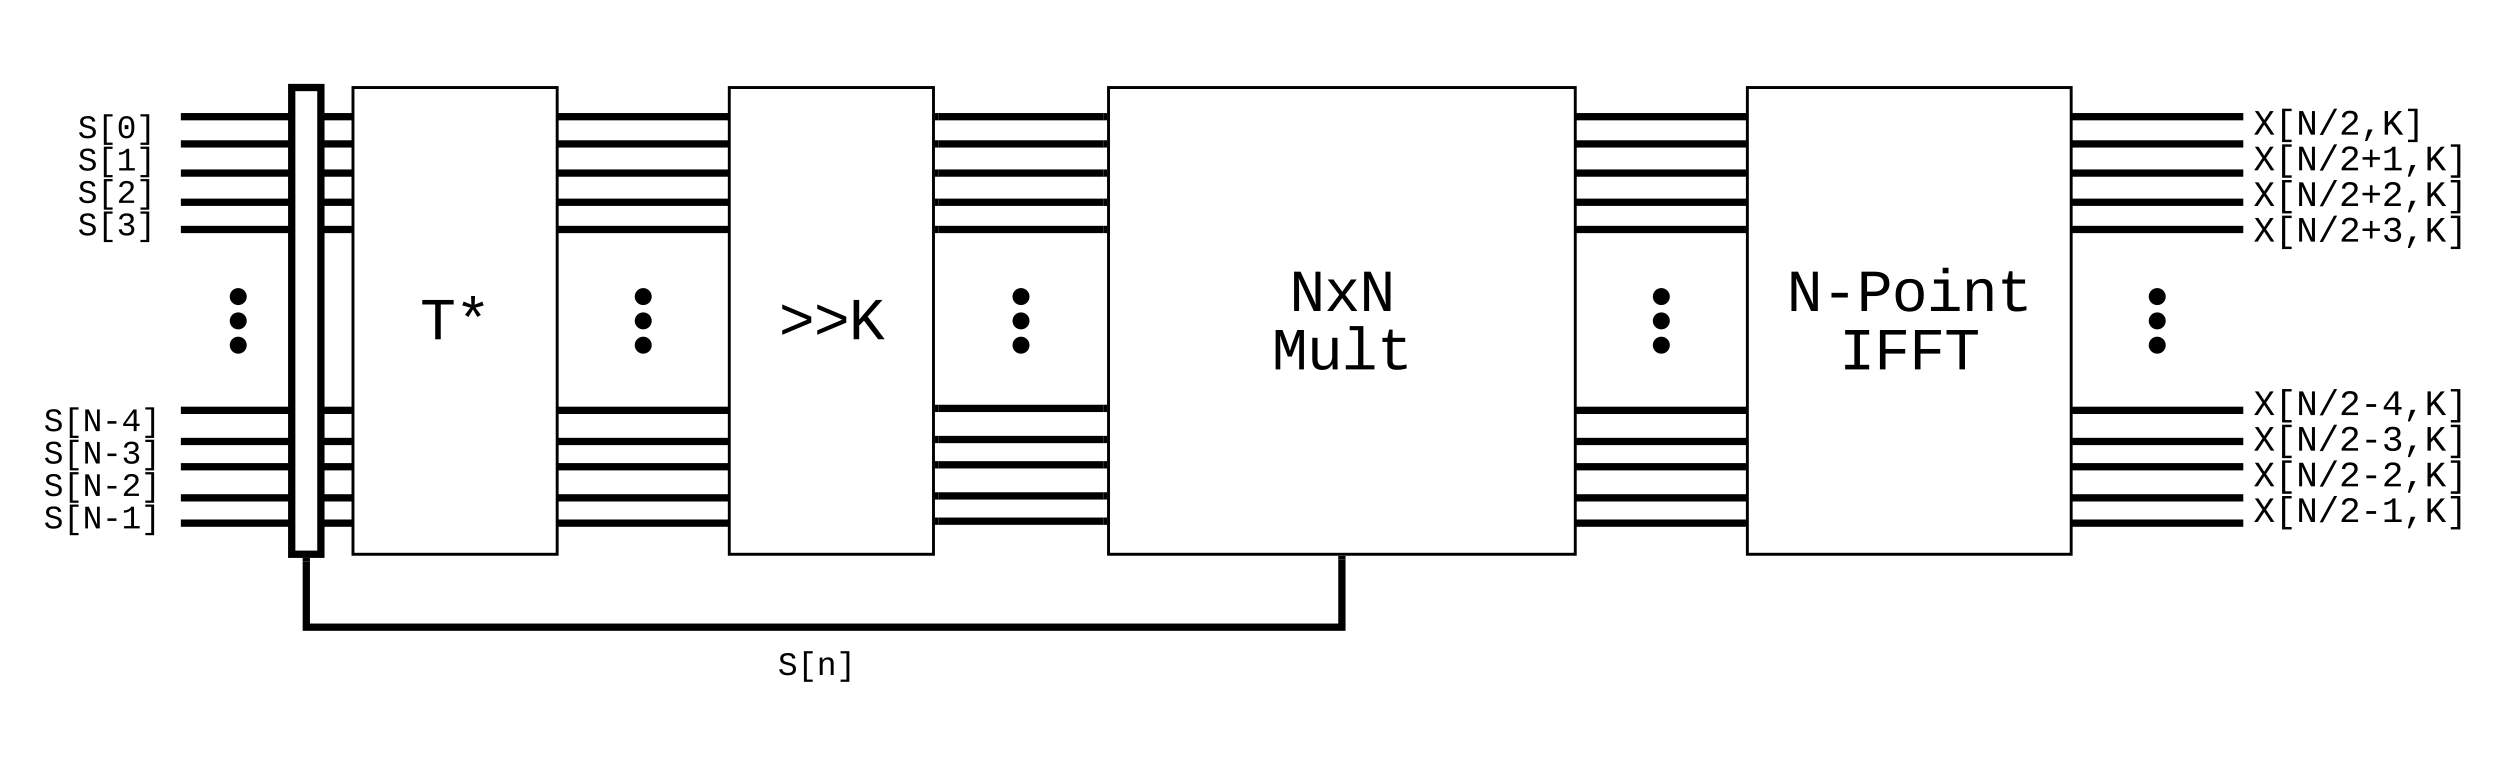 <svg xmlns="http://www.w3.org/2000/svg" xmlns:xlink="http://www.w3.org/1999/xlink" xmlns:lucid="lucid" width="1714" height="528.44"><g transform="translate(300 -240)" lucid:page-tab-id="0_0"><path d="M460 300h320v320H460z" stroke="#000" stroke-width="2" fill="#fff"/><use xlink:href="#a" transform="matrix(1,0,0,1,465,305) translate(118.994 148.242)"/><use xlink:href="#b" transform="matrix(1,0,0,1,465,305) translate(106.992 188.242)"/><path d="M200 300h140v320H200z" stroke="#000" stroke-width="2" fill="#fff"/><use xlink:href="#c" transform="matrix(1,0,0,1,205,305) translate(28.994 167.617)"/><path d="M343.5 320h113" stroke="#000" stroke-width="5" fill="none"/><path d="M343.56 322.5H341v-5h2.56zM459 322.5h-2.57v-5H459z"/><path d="M343.5 597.33h113" stroke="#000" stroke-width="5" fill="none"/><path d="M343.56 599.83H341v-5h2.56zM459 599.83h-2.56v-5H459z"/><path d="M403.33 443.33c0 1.84-1.5 3.34-3.33 3.34-1.84 0-3.33-1.5-3.33-3.34 0-1.84 1.5-3.33 3.33-3.33 1.84 0 3.33 1.5 3.33 3.33zM403.33 460c0 1.84-1.5 3.33-3.33 3.33-1.84 0-3.33-1.5-3.33-3.33 0-1.84 1.5-3.33 3.33-3.33 1.84 0 3.33 1.5 3.33 3.33zM403.33 476.67c0 1.84-1.5 3.33-3.33 3.33-1.84 0-3.33-1.5-3.33-3.33 0-1.84 1.5-3.34 3.33-3.34 1.84 0 3.33 1.5 3.33 3.34z" stroke="#000" stroke-width="5"/><path d="M343.5 338.67h113" stroke="#000" stroke-width="5" fill="none"/><path d="M343.56 341.17H341v-5h2.56zM459 341.17h-2.57v-5H459z"/><path d="M343.5 358.67h113" stroke="#000" stroke-width="5" fill="none"/><path d="M343.56 361.17H341v-5h2.56zM459 361.17h-2.56v-5H459z"/><path d="M343.5 378.67h113" stroke="#000" stroke-width="5" fill="none"/><path d="M343.56 381.17H341v-5h2.56zM459 381.17h-2.57v-5H459z"/><path d="M343.5 580h113" stroke="#000" stroke-width="5" fill="none"/><path d="M343.56 582.5H341v-5h2.56zM459 582.5h-2.56v-5H459z"/><path d="M343.5 558.67h113" stroke="#000" stroke-width="5" fill="none"/><path d="M343.56 561.17H341v-5h2.56zM459 561.17h-2.56v-5H459z"/><path d="M343.5 541.33h113" stroke="#000" stroke-width="5" fill="none"/><path d="M343.56 543.83H341v-5h2.56zM459 543.83h-2.56v-5H459z"/><path d="M343.5 520h113" stroke="#000" stroke-width="5" fill="none"/><path d="M343.56 522.5H341v-5h2.56zM459 522.5h-2.56v-5H459z"/><path d="M343.5 397.33h113" stroke="#000" stroke-width="5" fill="none"/><path d="M343.56 399.83H341v-5h2.56zM459 399.83h-2.56v-5H459z"/><path d="M-260 280h80v180h-80z" stroke="#000" stroke-opacity="0" stroke-width="5" fill="#fff" fill-opacity="0"/><use xlink:href="#d" transform="matrix(1,0,0,1,-255,285) translate(8.329 49.648)"/><use xlink:href="#e" transform="matrix(1,0,0,1,-255,285) translate(8.329 71.871)"/><use xlink:href="#f" transform="matrix(1,0,0,1,-255,285) translate(8.329 94.093)"/><use xlink:href="#g" transform="matrix(1,0,0,1,-255,285) translate(8.329 116.315)"/><use xlink:href="#h" transform="matrix(1,0,0,1,-255,285) translate(35 138.537)"/><path d="M-280 480h100v160h-100z" stroke="#000" stroke-opacity="0" stroke-width="5" fill="#fff" fill-opacity="0"/><use xlink:href="#i" transform="matrix(1,0,0,1,-275,485) translate(4.993 50.586)"/><use xlink:href="#j" transform="matrix(1,0,0,1,-275,485) translate(4.993 72.808)"/><use xlink:href="#k" transform="matrix(1,0,0,1,-275,485) translate(4.993 95.03)"/><use xlink:href="#l" transform="matrix(1,0,0,1,-275,485) translate(4.993 117.253)"/><path d="M-58 300H82v320H-58z" stroke="#000" stroke-width="2" fill="#fff"/><use xlink:href="#m" transform="matrix(1,0,0,1,-53,305) translate(40.996 167.617)"/><path d="M84.5 320h113M84.56 320H82M197.44 320H200M84.5 598.67h113M84.56 598.67H82M197.44 598.67H200" stroke="#000" stroke-width="5" fill="none"/><path d="M144.33 443.33c0 1.84-1.5 3.34-3.33 3.34-1.84 0-3.33-1.5-3.33-3.34 0-1.84 1.5-3.33 3.33-3.33 1.84 0 3.33 1.5 3.33 3.33zM144.33 460c0 1.84-1.5 3.33-3.33 3.33-1.84 0-3.33-1.5-3.33-3.33 0-1.84 1.5-3.33 3.33-3.33 1.84 0 3.33 1.5 3.33 3.33zM144.33 476.67c0 1.84-1.5 3.33-3.33 3.33-1.84 0-3.33-1.5-3.33-3.33 0-1.84 1.5-3.34 3.33-3.34 1.84 0 3.33 1.5 3.33 3.34z" stroke="#000" stroke-width="5"/><path d="M84.5 338.67h113M84.56 338.67H82M197.44 338.67H200M84.5 358.67h113M84.56 358.67H82M197.44 358.67H200M84.5 378.67h113M84.56 378.67H82M197.43 378.67H200M84.5 581.33h113M84.56 581.33H82M197.44 581.33H200M84.5 560h113M84.56 560H82M197.44 560H200M84.5 542.67h113M84.56 542.67H82M197.44 542.67H200M84.5 521.33h113M84.56 521.33H82M197.44 521.33H200M84.5 397.33h113M84.56 397.33H82M197.44 397.33H200M-173.5 320h113M-173.44 320H-176M-60.56 320H-58M-173.5 598.67h113M-173.44 598.67H-176M-60.56 598.67H-58" stroke="#000" stroke-width="5" fill="none"/><path d="M-133.33 443.33c0 1.84-1.5 3.34-3.34 3.34-1.84 0-3.33-1.5-3.33-3.34 0-1.84 1.5-3.33 3.33-3.33 1.84 0 3.34 1.5 3.34 3.33zM-133.33 460c0 1.84-1.5 3.33-3.34 3.33-1.84 0-3.33-1.5-3.33-3.33 0-1.84 1.5-3.33 3.33-3.33 1.84 0 3.34 1.5 3.34 3.33zM-133.33 476.67c0 1.84-1.5 3.33-3.34 3.33-1.84 0-3.33-1.5-3.33-3.33 0-1.84 1.5-3.34 3.33-3.34 1.84 0 3.34 1.5 3.34 3.34z" stroke="#000" stroke-width="5"/><path d="M-173.5 338.67h113M-173.44 338.67H-176M-60.56 338.67H-58M-173.5 358.67h113M-173.44 358.67H-176M-60.56 358.67H-58M-173.5 378.67h113M-173.44 378.67H-176M-60.57 378.67H-58M-173.5 581.33h113M-173.44 581.33H-176M-60.56 581.33H-58M-173.5 560h113M-173.44 560H-176M-60.56 560H-58M-173.5 542.67h113M-173.44 542.67H-176M-60.56 542.67H-58M-173.5 521.33h113M-173.44 521.33H-176M-60.56 521.33H-58M-173.5 397.33h113M-173.44 397.33H-176M-60.56 397.33H-58" stroke="#000" stroke-width="5" fill="none"/><path d="M220 680h80v60h-80z" stroke="#000" stroke-opacity="0" stroke-width="5" fill="#fff" fill-opacity="0"/><use xlink:href="#n" transform="matrix(1,0,0,1,225,685) translate(8.329 17.773)"/><use xlink:href="#o" transform="matrix(1,0,0,1,225,685) translate(35 39.996)"/><use xlink:href="#h" transform="matrix(1,0,0,1,225,685) translate(35 62.218)"/><path d="M-100 300h20v320h-20z" stroke="#000" stroke-width="5" fill="#fff"/><path d="M620 623.5V670H-90v-45" stroke="#000" stroke-width="5" fill="none"/><path d="M622.5 623.56h-5V621h5zM-87.5 625.06h-5v-2.56h5z"/><path d="M898 300h222v320H898z" stroke="#000" stroke-width="2" fill="#fff"/><use xlink:href="#p" transform="matrix(1,0,0,1,903,305) translate(21.986 148.242)"/><use xlink:href="#q" transform="matrix(1,0,0,1,903,305) translate(57.992 188.242)"/><path d="M782.5 320h113M782.56 320H780M895.44 320H898M782.5 598.67h113M782.56 598.67H780M895.44 598.67H898" stroke="#000" stroke-width="5" fill="none"/><path d="M842.33 443.33c0 1.84-1.5 3.34-3.33 3.34-1.84 0-3.33-1.5-3.33-3.34 0-1.84 1.5-3.33 3.33-3.33 1.84 0 3.33 1.5 3.33 3.33zM842.33 460c0 1.84-1.5 3.33-3.33 3.33-1.84 0-3.33-1.5-3.33-3.33 0-1.84 1.5-3.33 3.33-3.33 1.84 0 3.33 1.5 3.33 3.33zM842.33 476.67c0 1.84-1.5 3.33-3.33 3.33-1.84 0-3.33-1.5-3.33-3.33 0-1.84 1.5-3.34 3.33-3.34 1.84 0 3.33 1.5 3.33 3.34z" stroke="#000" stroke-width="5"/><path d="M782.5 338.67h113M782.56 338.67H780M895.44 338.67H898M782.5 358.67h113M782.56 358.67H780M895.44 358.67H898M782.5 378.67h113M782.56 378.67H780M895.43 378.67H898M782.5 581.33h113M782.56 581.33H780M895.44 581.33H898M782.5 560h113M782.56 560H780M895.44 560H898M782.5 542.67h113M782.56 542.67H780M895.44 542.67H898M782.5 521.33h113M782.56 521.33H780M895.44 521.33H898M782.5 397.33h113M782.56 397.33H780M895.44 397.33H898M1122.5 320h113M1122.56 320H1120M1235.44 320h2.56M1122.5 598.67h113M1122.56 598.67H1120M1235.44 598.67h2.56" stroke="#000" stroke-width="5" fill="none"/><path d="M1182.33 443.33c0 1.84-1.5 3.34-3.33 3.34-1.84 0-3.33-1.5-3.33-3.34 0-1.84 1.5-3.33 3.33-3.33 1.84 0 3.33 1.5 3.33 3.33zM1182.33 460c0 1.84-1.5 3.33-3.33 3.33-1.84 0-3.33-1.5-3.33-3.33 0-1.84 1.5-3.33 3.33-3.33 1.84 0 3.33 1.5 3.33 3.33zM1182.33 476.67c0 1.84-1.5 3.33-3.33 3.33-1.84 0-3.33-1.5-3.33-3.33 0-1.84 1.5-3.34 3.33-3.34 1.84 0 3.33 1.5 3.33 3.34z" stroke="#000" stroke-width="5"/><path d="M1122.5 338.67h113M1122.56 338.67H1120M1235.44 338.67h2.56M1122.5 358.67h113M1122.56 358.67H1120M1235.44 358.67h2.56M1122.5 378.67h113M1122.56 378.67H1120M1235.43 378.67h2.57M1122.5 581.33h113M1122.56 581.33H1120M1235.44 581.33h2.56M1122.5 560h113M1122.56 560H1120M1235.44 560h2.56M1122.5 542.67h113M1122.56 542.67H1120M1235.44 542.67h2.56M1122.5 521.33h113M1122.56 521.33H1120M1235.44 521.33h2.56M1122.5 397.33h113M1122.56 397.33H1120M1235.44 397.33h2.56" stroke="#000" stroke-width="5" fill="none"/><path d="M1240 260h80v180h-80z" stroke="#000" stroke-opacity="0" stroke-width="5" fill="#fff" fill-opacity="0"/><g><use xlink:href="#r" transform="matrix(1,0,0,1,1245,265) translate(0 67.329)"/><use xlink:href="#s" transform="matrix(1,0,0,1,1245,265) translate(0 91.773)"/><use xlink:href="#t" transform="matrix(1,0,0,1,1245,265) translate(0 116.217)"/><use xlink:href="#u" transform="matrix(1,0,0,1,1245,265) translate(0 140.662)"/><use xlink:href="#v" transform="matrix(1,0,0,1,1245,265) translate(35 165.106)"/></g><path d="M1240 500h140v160h-140z" stroke="#000" stroke-opacity="0" stroke-width="5" fill="#fff" fill-opacity="0"/><g><use xlink:href="#w" transform="matrix(1,0,0,1,1245,505) translate(0 19.551)"/><use xlink:href="#x" transform="matrix(1,0,0,1,1245,505) translate(0 43.995)"/><use xlink:href="#y" transform="matrix(1,0,0,1,1245,505) translate(0 68.44)"/><use xlink:href="#z" transform="matrix(1,0,0,1,1245,505) translate(0 92.884)"/></g><defs><path d="M912-211c-10-84-18-177-18-274v-864h172V0H836L316-1130c7 79 16 167 16 254V0H162v-1349h222" id="A"/><path d="M932 0L611-444 288 0H94l415-556-397-526h199l300 421 298-421h201L713-558 1133 0H932" id="B"/><g id="a"><use transform="matrix(0.02,0,0,0.02,0,0)" xlink:href="#A"/><use transform="matrix(0.02,0,0,0.02,24.004,0)" xlink:href="#B"/><use transform="matrix(0.02,0,0,0.02,48.008,0)" xlink:href="#A"/></g><path d="M285-1169c8 382 2 780 4 1169H129v-1349h237c86 239 188 461 253 720 69-258 169-481 255-720h225V0H937c2-390-5-788 6-1169-75 255-170 488-259 729H547c-90-240-185-475-262-729" id="C"/><path d="M528 20c-247 0-343-132-343-381v-721h180v686c-4 177 45 284 224 277 194-8 279-136 279-336v-627h181c3 360-6 732 6 1082H885c-4-54-7-126-8-185h-3C809-64 714 20 528 20" id="D"/><path d="M736-142h380V0H134v-142h422v-1200H267v-142h469v1342" id="E"/><path d="M682 16c-209 0-323-80-324-285v-671H190v-142h170l58-282h120v282h432v142H538v652c2 114 60 155 182 155 106 0 209-16 297-34v137C921-4 806 16 682 16" id="F"/><g id="b"><use transform="matrix(0.02,0,0,0.02,0,0)" xlink:href="#C"/><use transform="matrix(0.02,0,0,0.02,24.004,0)" xlink:href="#D"/><use transform="matrix(0.02,0,0,0.02,48.008,0)" xlink:href="#E"/><use transform="matrix(0.02,0,0,0.02,72.012,0)" xlink:href="#F"/></g><path d="M116-154v-153l858-367-858-366v-154l995 418v205" id="G"/><path d="M1003 0L516-638 353-469V0H162v-1349h191v673l572-673h225L646-777 1227 0h-224" id="H"/><g id="c"><use transform="matrix(0.02,0,0,0.02,0,0)" xlink:href="#G"/><use transform="matrix(0.02,0,0,0.02,24.004,0)" xlink:href="#G"/><use transform="matrix(0.02,0,0,0.02,48.008,0)" xlink:href="#H"/></g><path d="M614-1226c-167 1-283 53-283 213 0 183 186 193 334 234 230 63 463 120 463 409 0 286-219 387-518 390C309 23 131-98 79-338l185-37c34 165 149 248 351 246 184-2 324-58 324-238 0-203-207-221-372-266-210-57-422-111-422-377 0-267 201-356 470-360 279-5 430 101 480 324l-188 33c-28-141-121-215-293-213" id="I"/><path d="M410 425v-1909h547v139H590V286h367v139H410" id="J"/><path d="M1065-1013c47 164 49 500-1 665C999-130 875 20 611 20c-377 0-484-300-487-695-2-245 41-425 141-551 77-98 191-144 352-144 261 0 386 140 448 357zM741-155c199-92 203-504 159-785-26-168-96-284-283-284-281 0-308 256-311 549-2 181 18 324 80 428 46 77 115 118 227 120 47 0 90-10 128-28zM496-555v-249h235v249H496" id="K"/><path d="M270 425V286h367v-1631H270v-139h547V425H270" id="L"/><g id="d"><use transform="matrix(0.011,0,0,0.011,0,0)" xlink:href="#I"/><use transform="matrix(0.011,0,0,0.011,13.336,0)" xlink:href="#J"/><use transform="matrix(0.011,0,0,0.011,26.671,0)" xlink:href="#K"/><use transform="matrix(0.011,0,0,0.011,40.007,0)" xlink:href="#L"/></g><path d="M148-1120c216-7 379-89 463-229h166v1204h353V0H157v-145h439v-1021c-79 124-254 184-448 194v-148" id="M"/><g id="e"><use transform="matrix(0.011,0,0,0.011,0,0)" xlink:href="#I"/><use transform="matrix(0.011,0,0,0.011,13.336,0)" xlink:href="#J"/><use transform="matrix(0.011,0,0,0.011,26.671,0)" xlink:href="#M"/><use transform="matrix(0.011,0,0,0.011,40.007,0)" xlink:href="#L"/></g><path d="M611-1370c266 0 451 106 451 368 0 147-77 243-154 327-132 144-316 255-451 395-42 44-75 87-96 134h723V0H144v-117c124-264 387-411 582-603 73-72 151-147 151-271 0-161-104-231-266-231-163 0-249 90-268 238l-184-17c35-233 185-369 452-369" id="N"/><g id="f"><use transform="matrix(0.011,0,0,0.011,0,0)" xlink:href="#I"/><use transform="matrix(0.011,0,0,0.011,13.336,0)" xlink:href="#J"/><use transform="matrix(0.011,0,0,0.011,26.671,0)" xlink:href="#N"/><use transform="matrix(0.011,0,0,0.011,40.007,0)" xlink:href="#L"/></g><path d="M1060-1016c0 191-128 285-295 323v4c154 18 262 91 313 209 14 35 21 72 21 110 0 277-194 390-478 390-292 0-457-129-493-382l186-17c24 161 121 250 307 250 172 1 298-80 291-247-8-208-220-239-446-233v-156c217 9 409-34 409-232 0-152-102-225-264-225-159 0-264 88-278 233l-181-14c33-239 196-367 461-367 264 0 447 102 447 354" id="O"/><g id="g"><use transform="matrix(0.011,0,0,0.011,0,0)" xlink:href="#I"/><use transform="matrix(0.011,0,0,0.011,13.336,0)" xlink:href="#J"/><use transform="matrix(0.011,0,0,0.011,26.671,0)" xlink:href="#O"/><use transform="matrix(0.011,0,0,0.011,40.007,0)" xlink:href="#L"/></g><path d="M334-464v-160h560v160H334" id="P"/><path d="M937-319V0H757v-319H103v-140l635-890h199v888h188v142H937zm-180-835L257-461h500v-693" id="Q"/><g id="i"><use transform="matrix(0.011,0,0,0.011,0,0)" xlink:href="#I"/><use transform="matrix(0.011,0,0,0.011,13.336,0)" xlink:href="#J"/><use transform="matrix(0.011,0,0,0.011,26.671,0)" xlink:href="#A"/><use transform="matrix(0.011,0,0,0.011,40.007,0)" xlink:href="#P"/><use transform="matrix(0.011,0,0,0.011,53.342,0)" xlink:href="#Q"/><use transform="matrix(0.011,0,0,0.011,66.678,0)" xlink:href="#L"/></g><g id="j"><use transform="matrix(0.011,0,0,0.011,0,0)" xlink:href="#I"/><use transform="matrix(0.011,0,0,0.011,13.336,0)" xlink:href="#J"/><use transform="matrix(0.011,0,0,0.011,26.671,0)" xlink:href="#A"/><use transform="matrix(0.011,0,0,0.011,40.007,0)" xlink:href="#P"/><use transform="matrix(0.011,0,0,0.011,53.342,0)" xlink:href="#O"/><use transform="matrix(0.011,0,0,0.011,66.678,0)" xlink:href="#L"/></g><g id="k"><use transform="matrix(0.011,0,0,0.011,0,0)" xlink:href="#I"/><use transform="matrix(0.011,0,0,0.011,13.336,0)" xlink:href="#J"/><use transform="matrix(0.011,0,0,0.011,26.671,0)" xlink:href="#A"/><use transform="matrix(0.011,0,0,0.011,40.007,0)" xlink:href="#P"/><use transform="matrix(0.011,0,0,0.011,53.342,0)" xlink:href="#N"/><use transform="matrix(0.011,0,0,0.011,66.678,0)" xlink:href="#L"/></g><g id="l"><use transform="matrix(0.011,0,0,0.011,0,0)" xlink:href="#I"/><use transform="matrix(0.011,0,0,0.011,13.336,0)" xlink:href="#J"/><use transform="matrix(0.011,0,0,0.011,26.671,0)" xlink:href="#A"/><use transform="matrix(0.011,0,0,0.011,40.007,0)" xlink:href="#P"/><use transform="matrix(0.011,0,0,0.011,53.342,0)" xlink:href="#M"/><use transform="matrix(0.011,0,0,0.011,66.678,0)" xlink:href="#L"/></g><path d="M709-1193V0H519v-1193H76v-156h1076v156H709" id="R"/><path d="M671-1188l264-103 45 132-282 73 185 250-119 72-150-258-156 256-119-72 189-248-280-73 45-134 267 107-12-297h136" id="S"/><g id="m"><use transform="matrix(0.02,0,0,0.02,0,0)" xlink:href="#R"/><use transform="matrix(0.02,0,0,0.02,24.004,0)" xlink:href="#S"/></g><path d="M706-1102c241 0 344 136 343 381V0H868v-695c1-168-57-273-220-268-190 6-283 138-283 336V0H185c-3-360 6-732-6-1082h170c4 54 7 126 8 185h3c63-121 164-204 346-205" id="T"/><g id="n"><use transform="matrix(0.011,0,0,0.011,0,0)" xlink:href="#I"/><use transform="matrix(0.011,0,0,0.011,13.336,0)" xlink:href="#J"/><use transform="matrix(0.011,0,0,0.011,26.671,0)" xlink:href="#T"/><use transform="matrix(0.011,0,0,0.011,40.007,0)" xlink:href="#L"/></g><path d="M622-1349c296 4 497 117 497 404 0 282-193 424-485 431H353V0H162v-1349h460zm-15 684c195-3 320-88 320-277 0-184-129-255-328-254H353v531h254" id="U"/><path d="M615-1102c343 0 484 203 482 560-1 347-147 562-488 562-336 0-475-219-479-562-4-349 156-560 485-560zm-8 989c240 0 301-180 301-429 0-245-55-427-290-427-236 0-299 181-299 427 0 243 61 429 288 429" id="V"/><path d="M745-142h380V0H143v-142h422v-798H246v-142h499v940zM545-1292v-192h200v192H545" id="W"/><g id="p"><use transform="matrix(0.02,0,0,0.02,0,0)" xlink:href="#A"/><use transform="matrix(0.02,0,0,0.02,24.004,0)" xlink:href="#P"/><use transform="matrix(0.02,0,0,0.02,48.008,0)" xlink:href="#U"/><use transform="matrix(0.02,0,0,0.02,72.012,0)" xlink:href="#V"/><use transform="matrix(0.02,0,0,0.02,96.016,0)" xlink:href="#W"/><use transform="matrix(0.02,0,0,0.02,120.02,0)" xlink:href="#T"/><use transform="matrix(0.02,0,0,0.02,144.023,0)" xlink:href="#F"/></g><path d="M202-1349h823v156H709v1037h316V0H202v-156h316v-1037H202v-156" id="X"/><path d="M385-1193v494h676v158H385V0H194v-1349h891v156H385" id="Y"/><g id="q"><use transform="matrix(0.02,0,0,0.02,0,0)" xlink:href="#X"/><use transform="matrix(0.02,0,0,0.02,24.004,0)" xlink:href="#Y"/><use transform="matrix(0.02,0,0,0.02,48.008,0)" xlink:href="#Y"/><use transform="matrix(0.02,0,0,0.02,72.012,0)" xlink:href="#R"/></g><path d="M614-836l333-513h205L717-705 1193 0H988L614-573 241 0H36l476-705-435-644h205" id="Z"/><path d="M114 20l821-1504h178L296 20H114" id="aa"/><path d="M259 363l169-662h265L382 363H259" id="ab"/><g id="r"><use transform="matrix(0.012,0,0,0.012,0,0)" xlink:href="#Z"/><use transform="matrix(0.012,0,0,0.012,14.669,0)" xlink:href="#J"/><use transform="matrix(0.012,0,0,0.012,29.338,0)" xlink:href="#A"/><use transform="matrix(0.012,0,0,0.012,44.007,0)" xlink:href="#aa"/><use transform="matrix(0.012,0,0,0.012,58.676,0)" xlink:href="#N"/><use transform="matrix(0.012,0,0,0.012,73.345,0)" xlink:href="#ab"/><use transform="matrix(0.012,0,0,0.012,88.014,0)" xlink:href="#H"/><use transform="matrix(0.012,0,0,0.012,102.683,0)" xlink:href="#L"/></g><path d="M687-608v428H540v-428H116v-146h424v-428h147v428h424v146H687" id="ac"/><g id="s"><use transform="matrix(0.012,0,0,0.012,0,0)" xlink:href="#Z"/><use transform="matrix(0.012,0,0,0.012,14.669,0)" xlink:href="#J"/><use transform="matrix(0.012,0,0,0.012,29.338,0)" xlink:href="#A"/><use transform="matrix(0.012,0,0,0.012,44.007,0)" xlink:href="#aa"/><use transform="matrix(0.012,0,0,0.012,58.676,0)" xlink:href="#N"/><use transform="matrix(0.012,0,0,0.012,73.345,0)" xlink:href="#ac"/><use transform="matrix(0.012,0,0,0.012,88.014,0)" xlink:href="#M"/><use transform="matrix(0.012,0,0,0.012,102.683,0)" xlink:href="#ab"/><use transform="matrix(0.012,0,0,0.012,117.352,0)" xlink:href="#H"/><use transform="matrix(0.012,0,0,0.012,132.021,0)" xlink:href="#L"/></g><g id="t"><use transform="matrix(0.012,0,0,0.012,0,0)" xlink:href="#Z"/><use transform="matrix(0.012,0,0,0.012,14.669,0)" xlink:href="#J"/><use transform="matrix(0.012,0,0,0.012,29.338,0)" xlink:href="#A"/><use transform="matrix(0.012,0,0,0.012,44.007,0)" xlink:href="#aa"/><use transform="matrix(0.012,0,0,0.012,58.676,0)" xlink:href="#N"/><use transform="matrix(0.012,0,0,0.012,73.345,0)" xlink:href="#ac"/><use transform="matrix(0.012,0,0,0.012,88.014,0)" xlink:href="#N"/><use transform="matrix(0.012,0,0,0.012,102.683,0)" xlink:href="#ab"/><use transform="matrix(0.012,0,0,0.012,117.352,0)" xlink:href="#H"/><use transform="matrix(0.012,0,0,0.012,132.021,0)" xlink:href="#L"/></g><g id="u"><use transform="matrix(0.012,0,0,0.012,0,0)" xlink:href="#Z"/><use transform="matrix(0.012,0,0,0.012,14.669,0)" xlink:href="#J"/><use transform="matrix(0.012,0,0,0.012,29.338,0)" xlink:href="#A"/><use transform="matrix(0.012,0,0,0.012,44.007,0)" xlink:href="#aa"/><use transform="matrix(0.012,0,0,0.012,58.676,0)" xlink:href="#N"/><use transform="matrix(0.012,0,0,0.012,73.345,0)" xlink:href="#ac"/><use transform="matrix(0.012,0,0,0.012,88.014,0)" xlink:href="#O"/><use transform="matrix(0.012,0,0,0.012,102.683,0)" xlink:href="#ab"/><use transform="matrix(0.012,0,0,0.012,117.352,0)" xlink:href="#H"/><use transform="matrix(0.012,0,0,0.012,132.021,0)" xlink:href="#L"/></g><g id="w"><use transform="matrix(0.012,0,0,0.012,0,0)" xlink:href="#Z"/><use transform="matrix(0.012,0,0,0.012,14.669,0)" xlink:href="#J"/><use transform="matrix(0.012,0,0,0.012,29.338,0)" xlink:href="#A"/><use transform="matrix(0.012,0,0,0.012,44.007,0)" xlink:href="#aa"/><use transform="matrix(0.012,0,0,0.012,58.676,0)" xlink:href="#N"/><use transform="matrix(0.012,0,0,0.012,73.345,0)" xlink:href="#P"/><use transform="matrix(0.012,0,0,0.012,88.014,0)" xlink:href="#Q"/><use transform="matrix(0.012,0,0,0.012,102.683,0)" xlink:href="#ab"/><use transform="matrix(0.012,0,0,0.012,117.352,0)" xlink:href="#H"/><use transform="matrix(0.012,0,0,0.012,132.021,0)" xlink:href="#L"/></g><g id="x"><use transform="matrix(0.012,0,0,0.012,0,0)" xlink:href="#Z"/><use transform="matrix(0.012,0,0,0.012,14.669,0)" xlink:href="#J"/><use transform="matrix(0.012,0,0,0.012,29.338,0)" xlink:href="#A"/><use transform="matrix(0.012,0,0,0.012,44.007,0)" xlink:href="#aa"/><use transform="matrix(0.012,0,0,0.012,58.676,0)" xlink:href="#N"/><use transform="matrix(0.012,0,0,0.012,73.345,0)" xlink:href="#P"/><use transform="matrix(0.012,0,0,0.012,88.014,0)" xlink:href="#O"/><use transform="matrix(0.012,0,0,0.012,102.683,0)" xlink:href="#ab"/><use transform="matrix(0.012,0,0,0.012,117.352,0)" xlink:href="#H"/><use transform="matrix(0.012,0,0,0.012,132.021,0)" xlink:href="#L"/></g><g id="y"><use transform="matrix(0.012,0,0,0.012,0,0)" xlink:href="#Z"/><use transform="matrix(0.012,0,0,0.012,14.669,0)" xlink:href="#J"/><use transform="matrix(0.012,0,0,0.012,29.338,0)" xlink:href="#A"/><use transform="matrix(0.012,0,0,0.012,44.007,0)" xlink:href="#aa"/><use transform="matrix(0.012,0,0,0.012,58.676,0)" xlink:href="#N"/><use transform="matrix(0.012,0,0,0.012,73.345,0)" xlink:href="#P"/><use transform="matrix(0.012,0,0,0.012,88.014,0)" xlink:href="#N"/><use transform="matrix(0.012,0,0,0.012,102.683,0)" xlink:href="#ab"/><use transform="matrix(0.012,0,0,0.012,117.352,0)" xlink:href="#H"/><use transform="matrix(0.012,0,0,0.012,132.021,0)" xlink:href="#L"/></g><g id="z"><use transform="matrix(0.012,0,0,0.012,0,0)" xlink:href="#Z"/><use transform="matrix(0.012,0,0,0.012,14.669,0)" xlink:href="#J"/><use transform="matrix(0.012,0,0,0.012,29.338,0)" xlink:href="#A"/><use transform="matrix(0.012,0,0,0.012,44.007,0)" xlink:href="#aa"/><use transform="matrix(0.012,0,0,0.012,58.676,0)" xlink:href="#N"/><use transform="matrix(0.012,0,0,0.012,73.345,0)" xlink:href="#P"/><use transform="matrix(0.012,0,0,0.012,88.014,0)" xlink:href="#M"/><use transform="matrix(0.012,0,0,0.012,102.683,0)" xlink:href="#ab"/><use transform="matrix(0.012,0,0,0.012,117.352,0)" xlink:href="#H"/><use transform="matrix(0.012,0,0,0.012,132.021,0)" xlink:href="#L"/></g></defs></g></svg>